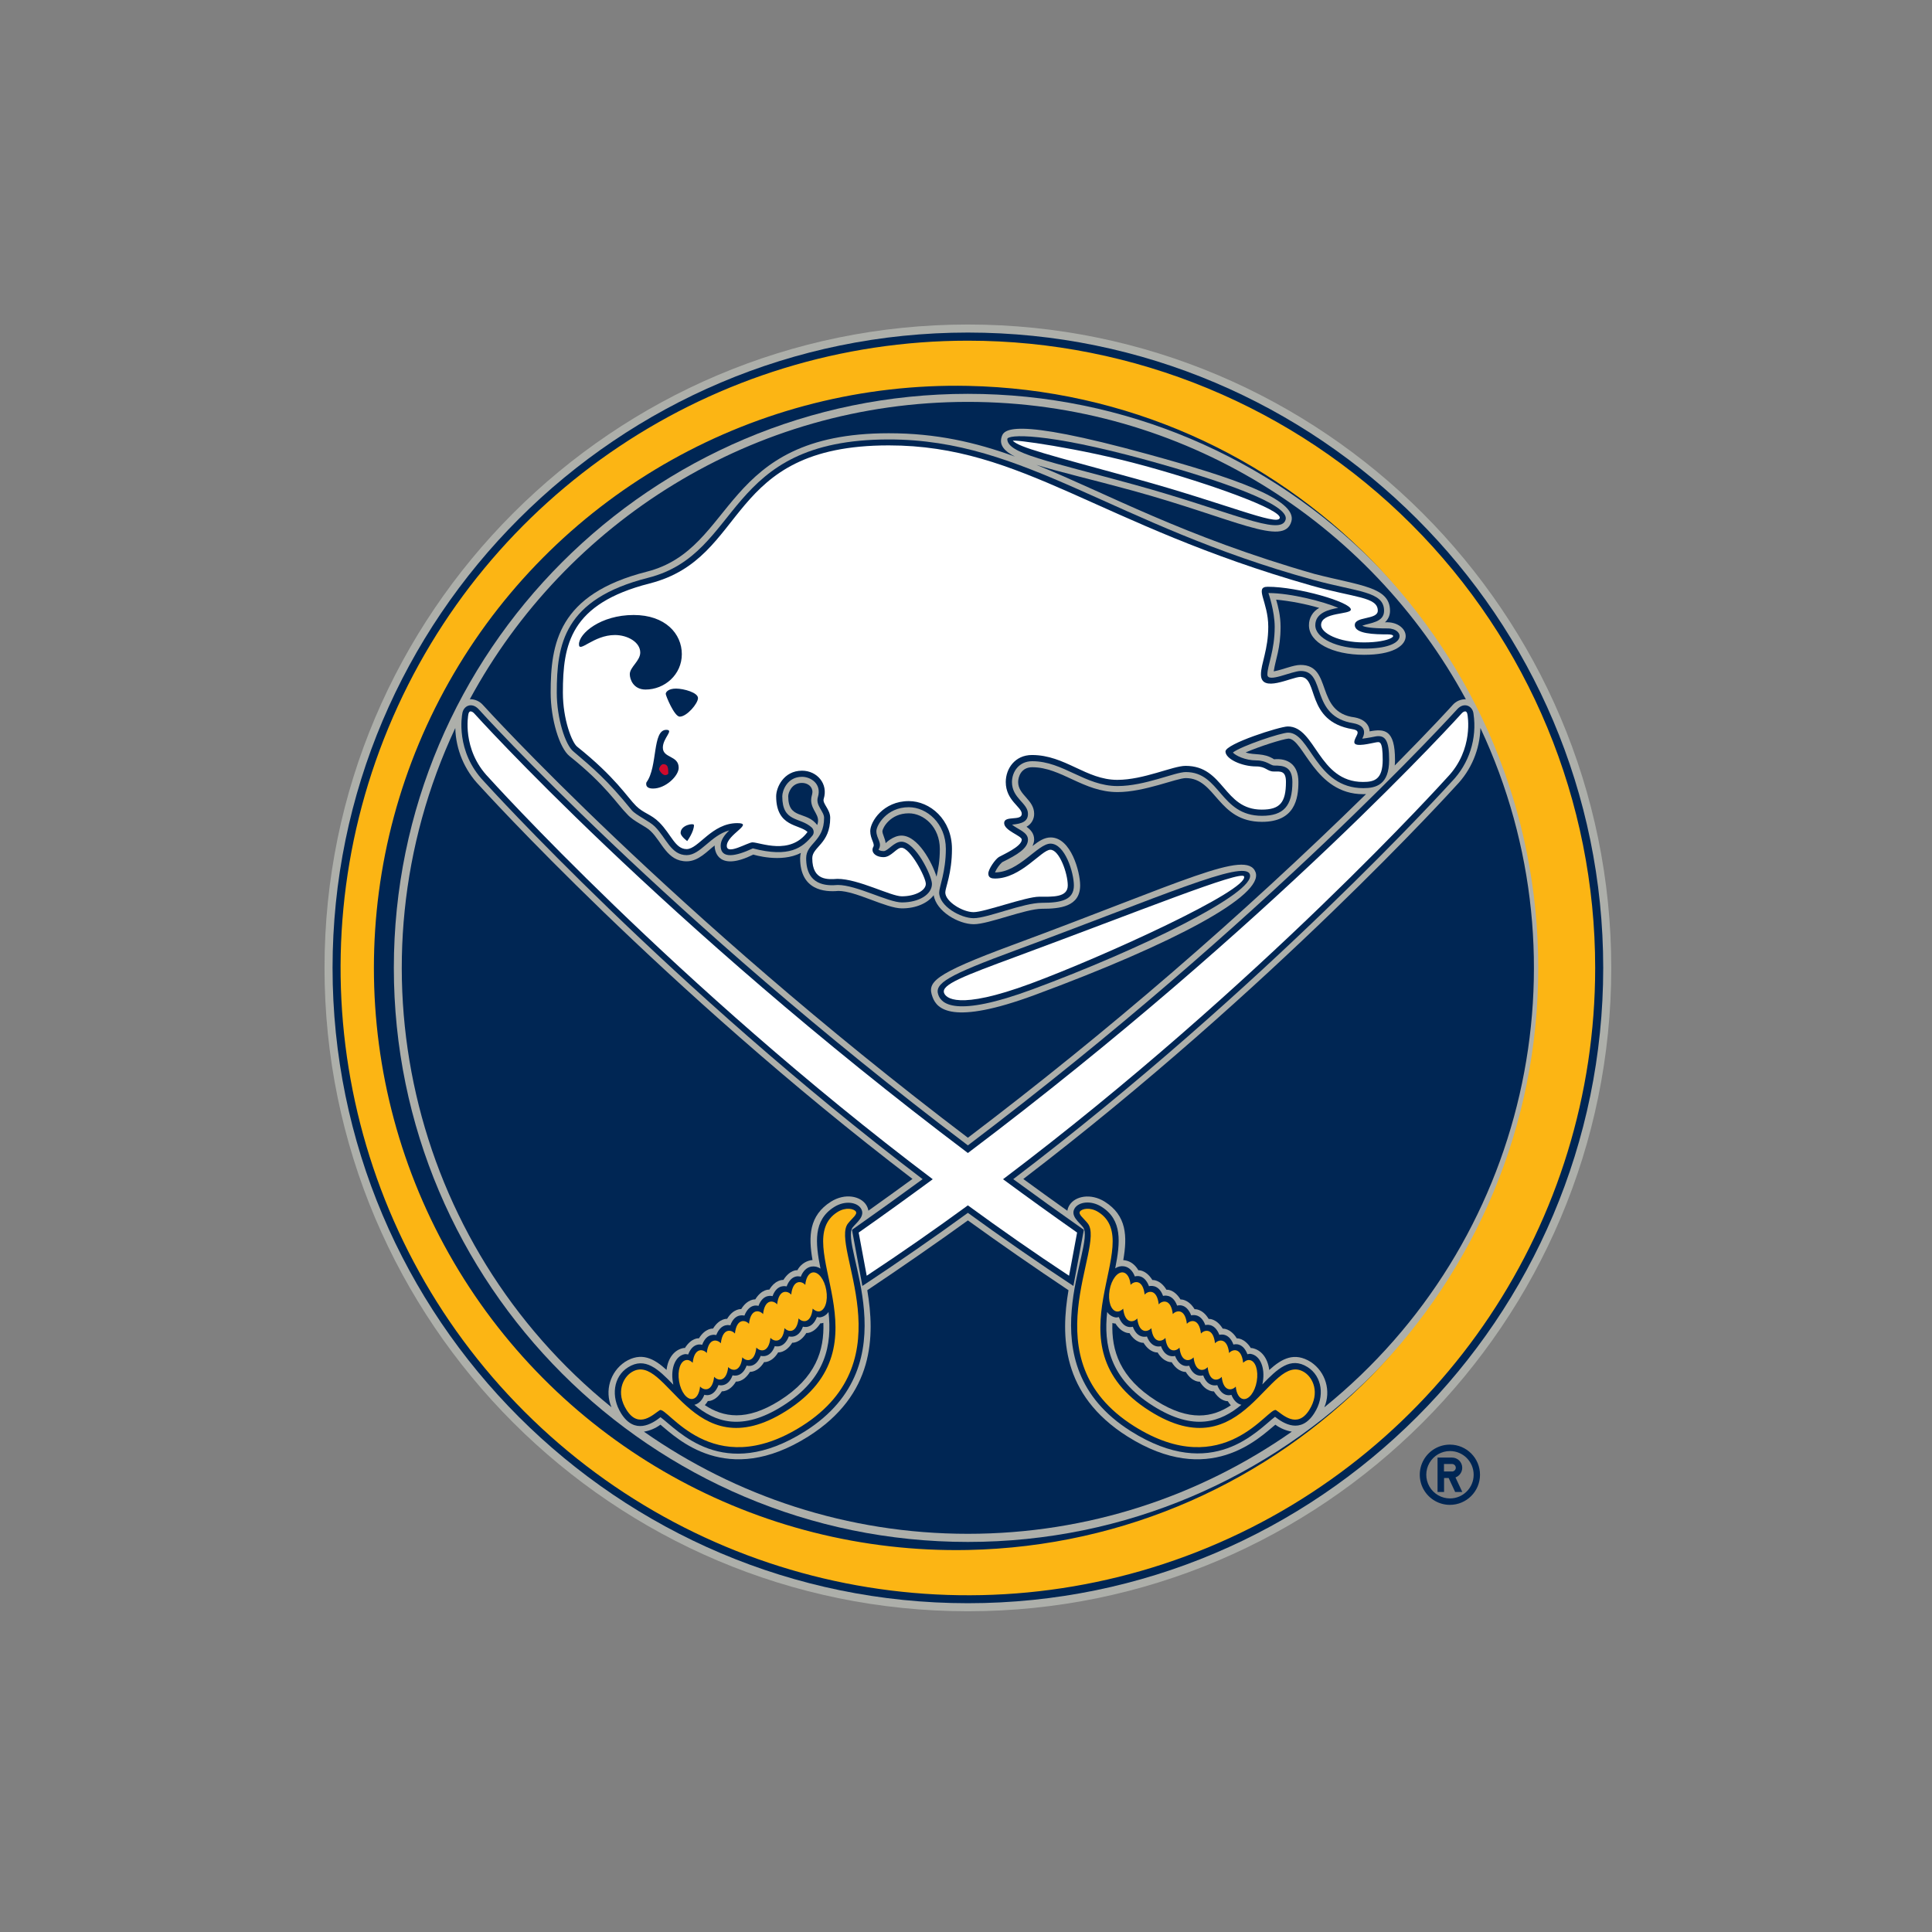 <?xml version="1.0" encoding="UTF-8"?>
<svg width="512px" height="512px" viewBox="0 0 512 512" version="1.1" xmlns="http://www.w3.org/2000/svg" xmlns:xlink="http://www.w3.org/1999/xlink">
    <rect x="0" y="0" width="512" height="512" fill="#808080" stroke="none"/>
    <!-- Generator: Sketch 41.2 (35397) - http://www.bohemiancoding.com/sketch -->
    <title>buffalo-sabres</title>
    <desc>Created with Sketch.</desc>
    <defs></defs>
    <g id="NHL" stroke="none" stroke-width="1" fill="none" fill-rule="evenodd">
        <g id="buffalo-sabres">
            <g id="buf" transform="translate(86, 86)">
                <path d="M341,170.5 C341,76.491 264.509,0 170.5,0 C76.491,0 0,76.491 0,170.5 C0,264.509 76.491,341 170.5,341 C264.509,341 341,264.509 341,170.5 Z" id="Shape" fill="#ADAFAA"></path>
                <path d="M170.5,2.131 C77.663,2.131 2.131,77.663 2.131,170.5 C2.131,263.337 77.663,338.869 170.5,338.869 C263.337,338.869 338.869,263.337 338.869,170.5 C338.869,77.663 263.337,2.131 170.5,2.131 Z" id="Shape" fill="#002654"></path>
                <path d="M170.5,18.371 C86.614,18.371 18.371,86.614 18.371,170.5 C18.371,254.386 86.614,322.629 170.5,322.629 C254.386,322.629 322.629,254.386 322.629,170.5 C322.629,86.614 254.386,18.371 170.5,18.371 Z" id="Shape" fill="#ADAFAA"></path>
                <g id="Group" transform="translate(277.062, 277.062)" fill="#002654">
                    <path d="M21.185,19.778 C18.333,19.774 15.696,21.292 14.267,23.76 C12.838,26.227 12.834,29.27 14.256,31.741 C15.679,34.212 18.312,35.737 21.163,35.741 C25.571,35.747 29.15,32.178 29.155,27.77 C29.161,23.362 25.593,19.784 21.185,19.778 L21.185,19.778 Z M21.185,34.036 C18.942,34.032 16.872,32.832 15.754,30.889 C14.636,28.945 14.64,26.552 15.765,24.612 C16.889,22.672 18.964,21.479 21.206,21.483 C24.672,21.489 27.478,24.304 27.472,27.77 C27.466,31.237 24.651,34.042 21.185,34.036 L21.185,34.036 Z" id="Shape"></path>
                    <path d="M24.445,25.916 C24.445,25.198 24.16,24.51 23.653,24.002 C23.145,23.494 22.457,23.209 21.739,23.209 L17.902,23.209 L17.902,32.331 L19.629,32.331 L19.629,28.623 L20.844,28.623 L22.57,32.331 L24.467,32.331 L22.655,28.474 C23.729,28.08 24.444,27.059 24.445,25.916 L24.445,25.916 Z M21.739,26.896 L19.608,26.896 L19.608,24.914 L21.739,24.914 C22.293,24.914 22.74,25.362 22.74,25.916 C22.729,26.461 22.284,26.896 21.739,26.896 Z" id="Shape"></path>
                </g>
                <g id="Group" fill="#002654">
                    <path d="M170.5,215.512 C207.555,187.408 242.798,156.991 276.018,124.444 L275.272,124.465 C262.399,124.465 259.437,109.738 255.452,109.738 C253.832,109.887 247.779,111.805 244.113,113.404 C246.522,114.235 248.802,113.382 251.637,115.215 C255.324,114.874 258.094,116.665 258.094,121.225 C258.094,125.765 257.093,131.797 248.44,131.797 C236.611,131.797 236.313,120.203 228.257,120.203 C225.806,120.203 217.302,123.911 210.163,123.911 C201.062,123.911 195.265,117.325 187.55,117.325 C184.588,117.325 183.82,119.904 183.82,121.247 C183.82,124.721 188.061,125.914 188.061,129.665 C188.08,131.097 187.299,132.42 186.037,133.097 C187.102,133.864 188.061,134.865 188.061,136.485 C188.061,137.125 187.848,137.679 187.614,138.212 C189.276,136.911 190.747,135.931 192.431,135.931 C197.844,135.931 200.252,145.117 200.252,148.612 C200.252,154.303 194.881,154.835 190.15,154.835 C185.738,154.835 176.041,158.927 172.056,158.927 C168.049,158.927 162.103,155.539 161.442,151.233 C159.865,153.322 156.817,154.729 153.024,154.729 C148.846,154.729 140.833,150.104 136.166,150.104 C132.564,150.445 126.042,149.955 126.042,141.408 C126.042,140.897 126.127,140.449 126.234,140.023 C120.948,142.794 113.638,140.471 113.638,140.471 C104.644,144.925 103.366,139.959 103.387,138.062 C101.49,139.49 99.146,142.261 95.97,142.261 C90.749,142.261 89.449,137.082 86.401,134.226 C85.186,132.969 81.968,131.733 80.284,129.857 C77.407,126.98 74.679,122.185 64.939,114.384 C62.233,112.232 59.931,104.516 59.931,97.547 C59.931,84.611 61.892,71.482 85.357,65.515 C109.333,59.462 104.794,28.814 149.529,28.814 C162.124,28.814 172.503,31.201 182.968,34.995 C180.112,33.546 178.833,31.969 179.409,29.901 C179.941,27.962 181.519,24.275 218.24,34.377 C240.426,40.472 257.839,46.291 256.24,52.152 C254.322,59.1 241.151,51.427 214.191,44.032 C203.406,41.069 194.69,39.087 188.658,37.19 C207.371,44.756 227.681,56.18 262.399,66.111 C274.569,69.244 282.369,69.521 282.369,75.873 C282.382,77.035 281.893,78.146 281.027,78.92 C287.974,78.451 290.468,87.53 275.507,87.53 C267.024,87.53 260.886,84.227 260.886,79.709 C260.856,77.783 261.911,76.004 263.614,75.105 C259.882,74.024 256.058,73.29 252.191,72.91 C252.724,74.764 253.363,77.151 253.363,80.156 C253.363,85.932 252.042,88.617 251.551,91.921 C254.088,91.452 256.688,90.216 258.67,90.216 C267.259,90.216 262.378,102.811 272.992,104.112 C277.084,104.879 276.956,107.82 276.956,107.82 C280.941,107.074 283.691,107.372 283.691,115.386 C283.692,115.877 283.67,116.367 283.627,116.856 C293.452,106.925 298.801,101.043 298.972,100.829 C299.85,99.825 301.134,99.269 302.467,99.316 C277.105,52.429 227.468,20.503 170.5,20.503 C113.532,20.503 63.895,52.429 38.512,99.295 C39.839,99.271 41.109,99.832 41.986,100.829 C42.54,101.426 91.878,155.88 170.5,215.512 Z M182.52,164.362 C227.298,147.802 244.433,138.915 246.735,145.138 C248.994,151.276 225.124,164.042 188.275,177.661 C166.216,185.824 162.295,181.369 161.144,178.258 C159.695,174.336 160.952,172.333 182.52,164.362 L182.52,164.362 Z M306.325,106.925 C306.173,112.635 303.884,118.081 299.909,122.185 C299.334,122.824 251.083,176.084 185.184,226.445 C188.616,228.96 192.814,231.987 196.864,234.864 C196.945,234.324 197.141,233.808 197.439,233.351 C198.91,231.006 203.023,230.111 206.795,232.477 C212.592,236.143 212.784,241.641 211.676,247.95 C211.846,247.971 212.038,247.971 212.209,248.014 C213.7,248.269 214.873,249.25 215.683,250.635 C215.683,250.635 217.643,250.422 219.391,253.214 C219.391,253.214 221.458,253.022 223.121,255.793 C223.121,255.793 225.081,255.516 226.85,258.371 C226.85,258.371 228.896,258.201 230.58,260.95 C230.58,260.95 232.626,260.737 234.31,263.529 C234.31,263.529 236.313,263.316 238.039,266.108 C238.039,266.108 240.064,265.916 241.769,268.687 C241.769,268.687 243.708,268.452 245.499,271.265 C245.584,271.287 245.669,271.223 245.754,271.244 C248.291,271.692 249.974,273.951 250.358,277.062 C253.725,273.993 257.071,272.225 261.398,274.953 C265.315,277.576 266.81,282.616 264.957,286.952 C318.512,243.6 335.583,169.306 306.325,106.925 L306.325,106.925 Z M235.695,282.732 C235.695,282.732 233.628,282.923 231.965,280.153 C231.965,280.153 230.005,280.409 228.236,277.574 C228.236,277.574 226.211,277.745 224.506,274.995 C224.506,274.995 222.46,275.187 220.776,272.416 C220.776,272.416 218.773,272.63 217.047,269.859 C217.047,269.859 215.022,270.051 213.317,267.28 C213.317,267.28 211.377,267.514 209.587,264.723 C209.502,264.701 209.417,264.744 209.331,264.744 L208.799,264.616 C208.522,271.884 210.759,279.13 220.414,285.225 C229.237,290.788 235.333,289.637 240.192,286.419 C239.882,286.088 239.61,285.723 239.382,285.332 C239.403,285.31 237.443,285.524 235.695,282.732 L235.695,282.732 Z" id="Shape"></path>
                    <path d="M154.835,129.537 C149.891,129.537 147.909,133.438 147.845,134.247 C147.845,135.121 148.591,136.208 148.697,137.444 C148.697,137.444 150.658,135.441 152.896,135.441 C157.222,135.441 160.995,142.495 162.188,146.332 C162.614,144.52 163.062,142.133 163.062,139 C163.062,133.139 158.799,129.537 154.835,129.537 Z M79.602,274.931 C83.929,272.203 87.275,273.972 90.642,277.041 C91.004,273.93 92.688,271.649 95.246,271.223 C95.331,271.202 95.416,271.265 95.501,271.244 C97.27,268.431 99.231,268.665 99.231,268.665 C100.936,265.895 102.961,266.087 102.961,266.087 C104.687,263.295 106.69,263.508 106.69,263.508 C108.374,260.716 110.42,260.929 110.42,260.929 C112.104,258.18 114.15,258.35 114.15,258.35 C115.919,255.516 117.879,255.771 117.879,255.771 C119.542,253.001 121.609,253.192 121.609,253.192 C123.378,250.401 125.317,250.614 125.317,250.614 C126.03,249.268 127.302,248.308 128.791,247.992 C128.962,247.95 129.154,247.95 129.324,247.928 C128.216,241.62 128.408,236.121 134.205,232.455 C137.977,230.09 142.069,230.985 143.561,233.329 C143.85,233.791 144.046,234.305 144.136,234.842 C148.165,231.965 152.384,228.939 155.816,226.424 C89.896,176.084 41.645,122.845 41.069,122.206 C37.095,118.102 34.806,112.657 34.654,106.946 C5.398,169.318 22.481,243.603 76.043,286.93 C74.199,282.595 75.692,277.56 79.602,274.931 L79.602,274.931 Z M127.683,267.259 C125.978,270.029 123.954,269.838 123.954,269.838 C122.227,272.608 120.224,272.395 120.224,272.395 C118.54,275.187 116.494,274.974 116.494,274.974 C114.81,277.723 112.764,277.553 112.764,277.553 C111.017,280.387 109.035,280.132 109.035,280.132 C107.372,282.902 105.305,282.71 105.305,282.71 C103.557,285.502 101.597,285.289 101.597,285.289 C101.369,285.681 101.097,286.045 100.787,286.376 C105.667,289.594 111.741,290.745 120.586,285.183 C130.241,279.087 132.457,271.841 132.201,264.573 L131.669,264.701 C131.583,264.701 131.498,264.659 131.413,264.68 C129.623,267.514 127.683,267.259 127.683,267.259 L127.683,267.259 Z" id="Shape"></path>
                    <path d="M212.805,294.688 C195.137,283.541 195.137,267.962 197.162,255.921 C188.163,249.917 179.274,243.749 170.5,237.421 C163.105,242.792 152.171,250.358 143.838,255.921 C145.863,267.962 145.841,283.541 128.195,294.688 C106.562,308.328 93.37,295.114 89.022,291.555 C87.731,292.507 86.235,293.142 84.653,293.409 C108.992,310.459 138.595,320.476 170.5,320.476 C202.405,320.476 232.008,310.459 256.347,293.409 C254.768,293.132 253.274,292.498 251.978,291.555 C247.63,295.114 234.459,308.328 212.805,294.688 Z M126.532,121.481 C123.74,121.481 122.888,124.145 122.888,125.019 C122.888,131.328 127.704,128.791 130.56,132.649 C131.583,130.006 128.962,128.898 128.962,125.999 C128.962,125.168 129.303,124.486 129.303,123.911 C129.324,122.376 127.96,121.481 126.532,121.481 Z" id="Shape"></path>
                    <path d="M187.55,115.727 C195.777,115.727 201.51,122.312 210.163,122.312 C217.43,122.312 225.316,118.604 228.257,118.604 C237.443,118.604 237.315,130.198 248.44,130.198 C254.152,130.198 256.496,127.598 256.496,121.247 C256.496,117.006 253.938,116.878 251.637,116.878 C250.763,116.878 249.612,115.514 246.969,115.514 C243.943,115.514 241.407,114.214 240.725,113.425 C242.963,111.699 253.47,108.161 255.366,108.161 C261.313,108.161 262.655,122.867 275.294,122.867 C278.661,122.867 282.135,121.971 282.135,115.386 C282.135,110.314 281.154,108.758 278.64,109.141 C276.743,109.546 275.017,109.759 275.017,109.759 C275.976,107.884 275.613,106.264 272.779,105.689 C260.95,103.856 265.618,91.814 258.712,91.814 C256.325,91.814 249.868,95.096 249.868,92.773 C249.868,90.322 251.807,86.465 251.807,80.135 C251.807,75.936 250.145,71.162 250.145,71.162 C256.176,71.184 264.765,73.443 268.644,75.084 C266.172,75.531 262.57,76.405 262.57,79.687 C262.57,83.161 268.282,85.889 275.571,85.889 C287.42,85.889 286.142,80.54 281.794,80.54 C277.297,80.54 275.656,80.156 275.017,79.815 C277.084,79.048 280.792,78.963 280.792,75.873 C280.792,70.672 273.887,70.928 262.016,67.667 C208.926,53.089 185.952,30.456 149.571,30.456 C105.369,30.456 111.059,60.698 85.783,67.113 C63.405,72.761 61.55,84.739 61.55,97.547 C61.55,104.453 63.852,111.464 65.941,113.127 C71.162,117.581 74.764,120.522 81.435,128.727 C82.629,130.091 86.103,131.605 87.552,133.054 C90.578,136.08 91.814,140.62 95.97,140.62 C99.657,140.62 102.279,135.42 107.266,134.056 C106.072,135.207 104.985,136.549 104.985,138.148 C104.985,141.813 109.163,140.876 113.51,138.83 C123.229,141.366 126.681,138.638 129.303,135.441 C129.814,134.823 129.708,133.906 129.154,133.331 C125.999,130.411 121.311,132.074 121.311,125.019 C121.311,123.634 122.547,119.862 126.554,119.862 C128.834,119.862 131.818,121.716 130.752,125.232 C130.07,127.449 132.393,129.026 132.393,130.731 C132.393,137.039 127.641,137.444 127.641,141.43 C127.641,148.633 132.947,148.804 136.038,148.527 C140.982,148.527 149.401,153.152 153.002,153.152 C157.542,153.152 160.973,151.042 160.973,148.25 C160.973,146.055 156.562,137.061 152.896,137.061 C150.871,137.061 149.337,139.554 148.165,139.554 C147.312,139.554 146.886,139.256 146.822,139.149 C147.93,137.38 146.246,136.293 146.246,134.247 C146.246,132.777 148.932,127.918 154.835,127.918 C159.567,127.918 164.66,132.159 164.66,138.979 C164.66,145.032 162.891,149.081 162.891,150.509 C162.891,154.153 168.582,157.329 172.013,157.329 C175.743,157.329 185.12,153.258 190.107,153.258 C195.414,153.258 198.59,152.427 198.59,148.655 C198.59,145.287 196.245,137.572 192.388,137.572 C189.021,137.572 184.033,145.202 177.682,145.202 C178.117,144.176 178.763,143.254 179.579,142.495 C183.65,140.492 186.42,138.808 186.42,136.507 C186.42,134.503 183.692,133.8 182.201,132.542 C184.971,132.287 186.42,131.647 186.42,129.665 C186.42,126.809 182.179,125.573 182.179,121.247 C182.201,118.519 184.033,115.727 187.55,115.727 L187.55,115.727 Z M260.524,276.295 C256.006,273.439 252.532,276.743 248.525,280.899 L248.653,280.302 C249.314,276.444 247.95,273.226 245.477,272.8 C245.179,272.736 244.881,272.843 244.582,272.885 C243.282,269.475 240.874,270.328 240.874,270.328 C239.638,266.939 237.144,267.749 237.144,267.749 C235.823,264.36 233.415,265.17 233.415,265.17 C232.2,261.781 229.685,262.591 229.685,262.591 C228.321,259.139 225.955,260.012 225.955,260.012 C224.698,256.624 222.225,257.434 222.225,257.434 C221.011,254.066 218.496,254.855 218.496,254.855 C217.174,251.36 214.745,252.276 214.745,252.276 C214.191,250.805 213.21,249.804 211.931,249.591 C211.097,249.456 210.243,249.647 209.544,250.124 C210.909,243.218 211.463,237.315 205.943,233.819 C203.044,231.987 199.869,232.541 198.824,234.182 C197.546,236.206 200.039,237.954 200.998,239.19 C204.728,243.922 185.078,275.23 213.658,293.26 C235.46,307.007 247.31,292.94 251.892,289.466 C254.109,291.214 258.712,294.176 262.314,288.486 C265.149,284.074 264.403,278.746 260.524,276.295 L260.524,276.295 Z M242.984,286.291 C237.549,290.788 230.537,293.494 219.561,286.568 C207.989,279.258 206.476,270.285 207.413,261.675 C207.915,262.439 208.709,262.963 209.608,263.124 C209.907,263.188 210.205,263.082 210.504,263.039 C211.804,266.449 214.212,265.596 214.212,265.596 C215.448,268.985 217.942,268.175 217.942,268.175 C219.263,271.564 221.671,270.754 221.671,270.754 C222.886,274.143 225.401,273.333 225.401,273.333 C226.765,276.785 229.131,275.912 229.131,275.912 C230.388,279.3 232.86,278.49 232.86,278.49 C234.075,281.858 236.59,281.069 236.59,281.069 C237.911,284.543 240.341,283.648 240.341,283.648 C240.874,285.033 241.79,286.014 242.984,286.291 L242.984,286.291 Z M127.321,293.324 C155.901,275.294 136.251,243.986 139.981,239.254 C140.961,238.018 143.433,236.27 142.154,234.246 C141.131,232.605 137.935,232.05 135.036,233.883 C129.516,237.379 130.049,243.261 131.434,250.187 C130.728,249.712 129.867,249.521 129.026,249.655 C127.747,249.868 126.788,250.869 126.213,252.34 C126.213,252.34 123.783,251.424 122.462,254.919 C122.462,254.919 119.947,254.109 118.732,257.498 C118.732,257.498 116.26,256.688 115.002,260.076 C115.002,260.076 112.637,259.203 111.273,262.655 C111.273,262.655 108.758,261.845 107.543,265.234 C107.543,265.234 105.135,264.424 103.813,267.813 C103.813,267.813 101.32,267.003 100.084,270.392 C100.084,270.392 97.675,269.539 96.375,272.949 C96.077,272.907 95.778,272.821 95.48,272.864 C93.029,273.29 91.665,276.508 92.326,280.366 L92.432,280.963 C88.426,276.807 84.952,273.503 80.433,276.359 C76.555,278.789 75.809,284.138 78.622,288.593 C82.202,294.283 86.827,291.321 89.044,289.573 C93.69,293.004 105.518,307.07 127.321,293.324 L127.321,293.324 Z M133.565,261.675 C134.503,270.285 133.011,279.279 121.439,286.568 C110.484,293.494 103.451,290.788 98.016,286.291 C99.21,286.014 100.126,285.033 100.659,283.627 C100.659,283.627 103.089,284.543 104.41,281.048 C104.41,281.048 106.925,281.837 108.14,278.469 C108.14,278.469 110.612,279.279 111.869,275.89 C111.869,275.89 114.235,276.764 115.599,273.312 C115.599,273.312 118.114,274.121 119.329,270.733 C119.329,270.733 121.737,271.543 123.058,268.154 C123.058,268.154 125.573,268.964 126.788,265.575 C126.788,265.575 129.196,266.428 130.496,263.018 C130.795,263.06 131.093,263.145 131.392,263.103 C132.284,262.951 133.072,262.434 133.565,261.675 L133.565,261.675 Z" id="Shape"></path>
                    <path d="M158.501,226.488 C152.683,230.75 145.884,235.631 139.789,239.915 L142.538,254.791 C151.383,248.973 162.082,241.556 170.5,235.418 C178.918,241.556 189.617,248.973 198.462,254.791 L201.233,239.915 C195.137,235.631 188.339,230.75 182.52,226.488 C249.164,175.828 298.162,121.758 298.737,121.119 C303.349,116.353 305.476,109.711 304.492,103.153 C304.257,101.064 302.019,99.998 300.229,101.895 C299.654,102.513 249.825,157.521 170.5,217.537 C91.154,157.521 41.346,102.513 40.792,101.895 C38.981,99.998 36.764,101.064 36.508,103.153 C36.444,103.493 34.611,113.127 42.284,121.119 C42.859,121.758 91.857,175.828 158.501,226.488 L158.501,226.488 Z" id="Shape"></path>
                    <path d="M187.72,176.148 C215.896,165.726 247.012,150.552 245.222,145.692 C243.751,141.685 221.629,151.617 183.096,165.854 C165.108,172.503 161.549,174.613 162.678,177.682 C163.467,179.877 166.898,183.863 187.72,176.148 L187.72,176.148 Z M254.706,51.704 C255.814,47.676 237.656,41.368 217.835,35.912 C190.747,28.474 180.9,29.134 180.943,30.37 C181.028,34.207 191.365,36.039 214.66,42.455 C240,49.424 253.448,56.286 254.706,51.704 Z" id="Shape"></path>
                </g>
                <g id="Group" fill="#FCB514">
                    <path d="M170.5,4.284 C103.261,4.284 42.644,44.789 16.915,106.91 C-8.815,169.031 5.412,240.535 52.96,288.077 C100.508,335.618 172.013,349.836 234.131,324.099 C296.249,298.361 336.746,237.739 336.738,170.5 C336.738,126.413 319.223,84.132 288.046,52.96 C256.87,21.788 214.587,4.278 170.5,4.284 L170.5,4.284 Z M170.5,324.76 C114.643,325.893 62.538,296.741 34.28,248.547 C6.021,200.352 6.026,140.646 34.291,92.456 C62.556,44.265 114.665,15.12 170.521,16.261 C254.487,17.977 321.657,86.538 321.651,170.521 C321.645,254.504 254.466,323.056 170.5,324.76 L170.5,324.76 Z" id="Shape"></path>
                    <path d="M209.886,261.547 C210.482,261.654 211.1,261.377 211.654,260.822 C212.123,265.021 214.532,264.424 215.384,263.401 C215.874,267.6 218.261,266.982 219.114,265.98 C219.604,270.179 221.991,269.582 222.844,268.559 C223.312,272.736 225.721,272.139 226.573,271.138 C227.042,275.315 229.45,274.718 230.303,273.716 C230.793,277.915 233.18,277.318 234.033,276.295 C234.501,280.494 236.91,279.897 237.762,278.874 C238.231,283.051 240.639,282.455 241.492,281.453 C241.641,283.243 242.366,284.565 243.431,284.756 C244.945,285.012 246.564,282.923 247.054,280.068 C247.545,277.212 246.735,274.697 245.222,274.441 C244.625,274.334 244.007,274.612 243.453,275.144 C242.963,270.946 240.576,271.543 239.723,272.566 C239.254,268.388 236.846,268.985 235.993,269.987 C235.524,265.81 233.116,266.406 232.264,267.408 C231.795,263.209 229.386,263.827 228.534,264.829 C228.065,260.652 225.657,261.249 224.804,262.25 C224.314,258.052 221.927,258.649 221.075,259.671 C220.606,255.473 218.197,256.07 217.345,257.093 C216.876,252.894 214.468,253.491 213.615,254.514 C213.466,252.724 212.741,251.402 211.676,251.21 C210.163,250.955 208.543,253.065 208.053,255.899 C207.562,258.755 208.394,261.27 209.886,261.547 Z M97.569,284.735 C98.634,284.543 99.359,283.222 99.529,281.432 C100.382,282.455 102.79,283.051 103.259,278.853 C104.112,279.876 106.499,280.473 106.989,276.274 C107.841,277.297 110.25,277.872 110.718,273.695 C111.571,274.718 113.979,275.315 114.448,271.116 C115.301,272.139 117.709,272.736 118.178,268.538 C119.03,269.539 121.439,270.157 121.907,265.959 C122.76,266.982 125.147,267.578 125.637,263.38 C126.49,264.403 128.898,265 129.367,260.801 C129.921,261.334 130.56,261.611 131.136,261.526 C132.649,261.27 133.48,258.734 132.969,255.899 C132.478,253.043 130.859,250.955 129.346,251.21 C128.28,251.402 127.555,252.724 127.406,254.514 C126.554,253.491 124.145,252.894 123.676,257.093 C122.824,256.07 120.416,255.473 119.947,259.671 C119.094,258.649 116.686,258.052 116.217,262.25 C115.365,261.227 112.956,260.631 112.487,264.829 C111.635,263.827 109.227,263.209 108.758,267.408 C107.905,266.385 105.497,265.788 105.028,269.987 C104.175,268.985 101.767,268.388 101.298,272.566 C100.446,271.543 98.037,270.946 97.569,275.144 C97.014,274.59 96.396,274.313 95.8,274.441 C94.287,274.697 93.477,277.212 93.967,280.068 C94.436,282.902 96.055,284.991 97.569,284.735 L97.569,284.735 Z" id="Shape"></path>
                    <path d="M259.671,277.659 C250.294,271.734 243.964,303.874 218.709,287.932 C190.853,270.37 218.176,243.474 205.069,235.205 C202.831,233.798 200.657,234.352 200.188,235.077 C199.719,235.844 201.147,236.803 202.277,238.231 C207.136,244.369 186.484,274.249 214.532,291.939 C238.53,307.07 250.209,286.483 252.191,287.719 C253.789,288.742 257.711,292.834 260.972,287.655 C263.87,283.051 261.931,279.087 259.671,277.659 L259.671,277.659 Z M138.723,238.231 C139.853,236.803 141.281,235.844 140.812,235.077 C140.343,234.352 138.169,233.798 135.931,235.205 C122.845,243.474 150.168,270.349 122.312,287.932 C97.057,303.874 90.727,271.734 81.35,277.659 C79.091,279.087 77.13,283.051 80.05,287.655 C83.311,292.834 87.211,288.72 88.831,287.719 C90.813,286.483 102.492,307.07 126.49,291.939 C154.516,274.249 133.864,244.369 138.723,238.231 L138.723,238.231 Z" id="Shape"></path>
                </g>
                <g id="Group" transform="translate(21.312, 21.312)" fill="#FFFFFF">
                    <path d="M281.581,82.074 C281.325,80.412 280.11,81.669 280.11,81.669 C280.11,81.669 230.111,137.21 149.188,198.249 C68.264,137.21 18.286,81.669 18.286,81.669 C18.286,81.669 17.05,80.412 16.794,82.074 C16.794,82.074 14.983,91.26 22.165,98.719 C22.165,98.719 71.759,153.791 139.874,205.197 C133.501,209.886 126.959,214.617 120.245,219.327 L122.376,230.772 C131.541,224.719 140.492,218.474 149.188,212.123 C157.883,218.474 166.834,224.74 175.999,230.772 L178.13,219.327 C171.534,214.691 164.991,209.98 158.501,205.197 C226.595,153.791 276.21,98.719 276.21,98.719 C283.392,91.26 281.581,82.074 281.581,82.074 L281.581,82.074 Z" id="Shape"></path>
                    <path d="M45.63,90.557 C55.817,98.698 58.886,103.92 61.252,106.264 C63.255,108.246 65.216,108.438 67.39,110.612 C70.608,113.83 71.61,117.709 74.658,117.709 C77.812,117.709 81.286,110.825 88.085,110.825 C92.645,110.825 85.293,113.873 85.293,116.856 C85.293,119.393 90.876,115.919 92.091,115.919 C94.137,115.919 102.044,119.457 106.69,113.169 C104.58,111.081 98.379,111.933 98.379,103.707 C98.379,101.448 100.297,96.929 105.241,96.929 C109.227,96.929 112.232,100.424 110.974,104.41 C110.591,105.667 112.701,107.138 112.701,109.418 C112.701,116.324 107.948,117.091 107.948,120.117 C107.948,126.213 112.253,125.744 114.619,125.595 C120.181,125.595 128.77,130.219 131.669,130.219 C135.228,130.219 138.041,128.685 138.041,126.916 C138.041,125.147 133.885,117.347 131.583,117.347 C130.262,117.347 128.855,119.84 126.852,119.84 C124.635,119.84 123.357,118.455 124.145,117.07 C124.593,116.281 123.314,115.002 123.314,112.935 C123.314,110.42 126.788,104.985 133.523,104.985 C139.128,104.985 144.968,109.845 144.968,117.666 C144.968,124.167 143.199,127.918 143.199,129.196 C143.199,131.605 147.781,134.418 150.701,134.418 C153.62,134.418 164.554,130.326 168.07,130.326 C171.587,130.326 175.658,130.582 175.658,127.342 C175.658,124.103 173.42,117.879 171.054,117.879 C168.688,117.879 163.275,125.509 156.349,125.509 C155.517,125.509 154.601,125.339 154.601,124.188 C154.601,123.016 156.455,120.373 157.414,119.798 C158.373,119.222 163.467,117.048 163.467,115.194 C163.467,114.15 158.799,112.85 158.799,110.804 C158.799,108.694 163.467,110.377 163.467,108.353 C163.467,106.52 159.226,104.836 159.226,99.934 C159.226,96.418 161.634,92.773 166.174,92.773 C174.976,92.773 180.496,99.359 188.786,99.359 C195.798,99.359 203.492,95.65 206.88,95.65 C217.153,95.65 216.876,107.245 227.063,107.245 C231.816,107.245 233.478,105.454 233.478,99.892 C233.478,96.865 232.008,97.142 230.239,97.142 C228.47,97.142 228.214,95.8 225.571,95.8 C221.714,95.8 217.451,93.796 217.451,91.836 C217.451,89.811 231.88,85.207 233.969,85.207 C241.364,85.207 242.046,99.913 253.896,99.913 C256.901,99.913 259.117,99.274 259.117,94.052 C259.117,88.831 258.286,89.299 257.327,89.427 C256.368,89.555 251.594,90.898 251.594,89.385 C251.594,87.893 253.853,86.38 251.125,85.932 C238.551,83.843 242.217,72.079 237.315,72.079 C234.97,72.079 226.85,76.491 226.85,71.418 C226.85,68.626 228.79,64.811 228.79,58.78 C228.79,52.13 224.996,48.188 228.662,48.188 C236.675,48.188 250.678,52.258 250.678,54.219 C250.678,55.626 242.792,54.816 242.792,58.332 C242.792,60.421 247.31,62.936 254.194,62.936 C261.078,62.936 263.849,60.805 260.417,60.805 C256.986,60.805 251.722,60.698 251.722,58.332 C251.722,55.945 257.817,57.011 257.817,54.517 C257.817,50.83 251.594,51.107 240.213,47.868 C183.522,31.734 163.808,10.72 128.216,10.72 C84.419,10.72 91.431,40.579 64.833,47.314 C43.797,52.684 41.858,63.426 41.858,76.235 C41.858,83.417 44.287,89.491 45.63,90.557 L45.63,90.557 Z M65.749,101.661 C63.405,101.661 64.001,100.02 64.001,100.02 C67.049,95.906 65.493,86.103 69.266,86.103 C71.397,86.103 68.349,88.276 68.349,90.813 C68.349,93.668 72.548,92.837 72.548,96.162 C72.548,98.293 69.116,101.661 65.749,101.661 L65.749,101.661 Z M74.807,115.578 C74.807,115.578 73.059,114.32 73.059,113.404 C73.059,111.315 76.597,110.718 76.597,111.358 C76.597,113.127 74.807,115.578 74.807,115.578 Z M77.663,77.684 C77.663,79.133 74.7,82.607 72.825,82.607 C71.397,82.607 69.116,77.045 69.116,76.576 C69.116,76.107 69.777,75.169 71.866,75.169 C73.954,75.191 77.663,76.235 77.663,77.684 Z M60.613,55.668 C69.01,55.668 73.379,60.634 73.379,66.047 C73.379,71.482 68.818,75.425 63.767,75.425 C60.549,75.425 59.59,72.718 59.59,71.354 C59.59,69.479 62.36,67.838 62.36,65.621 C62.36,62.872 59.014,60.975 55.647,60.975 C49.956,60.975 46.12,65.856 46.12,63.447 C46.099,60.57 51.853,55.668 60.613,55.668 L60.613,55.668 Z M162.337,146.076 C147.93,151.404 142.069,153.62 142.879,155.837 C143.327,157.052 146.31,160.568 165.854,153.343 C185.333,146.119 223.717,128.536 222.375,124.955 C221.714,123.186 194.604,134.141 162.337,146.076 L162.337,146.076 Z M193.773,19.586 C217.537,26.129 231.241,32.161 231.837,29.965 C232.434,27.77 213.551,20.95 196.096,16.155 C178.663,11.36 160.547,8.994 161.123,9.527 C162.955,11.296 169.988,13.065 193.773,19.586 Z" id="Shape"></path>
                </g>
                <path d="M89.768,116.515 C89.193,116.515 88.66,117.475 88.66,117.816 C88.66,118.178 89.555,119.414 90.237,119.414 C90.621,119.414 91.111,119.243 91.111,118.902 C91.09,117.517 91.047,116.515 89.768,116.515 Z" id="Shape" fill="#CF0A2C"></path>
            </g>
        </g>
    </g>
</svg>